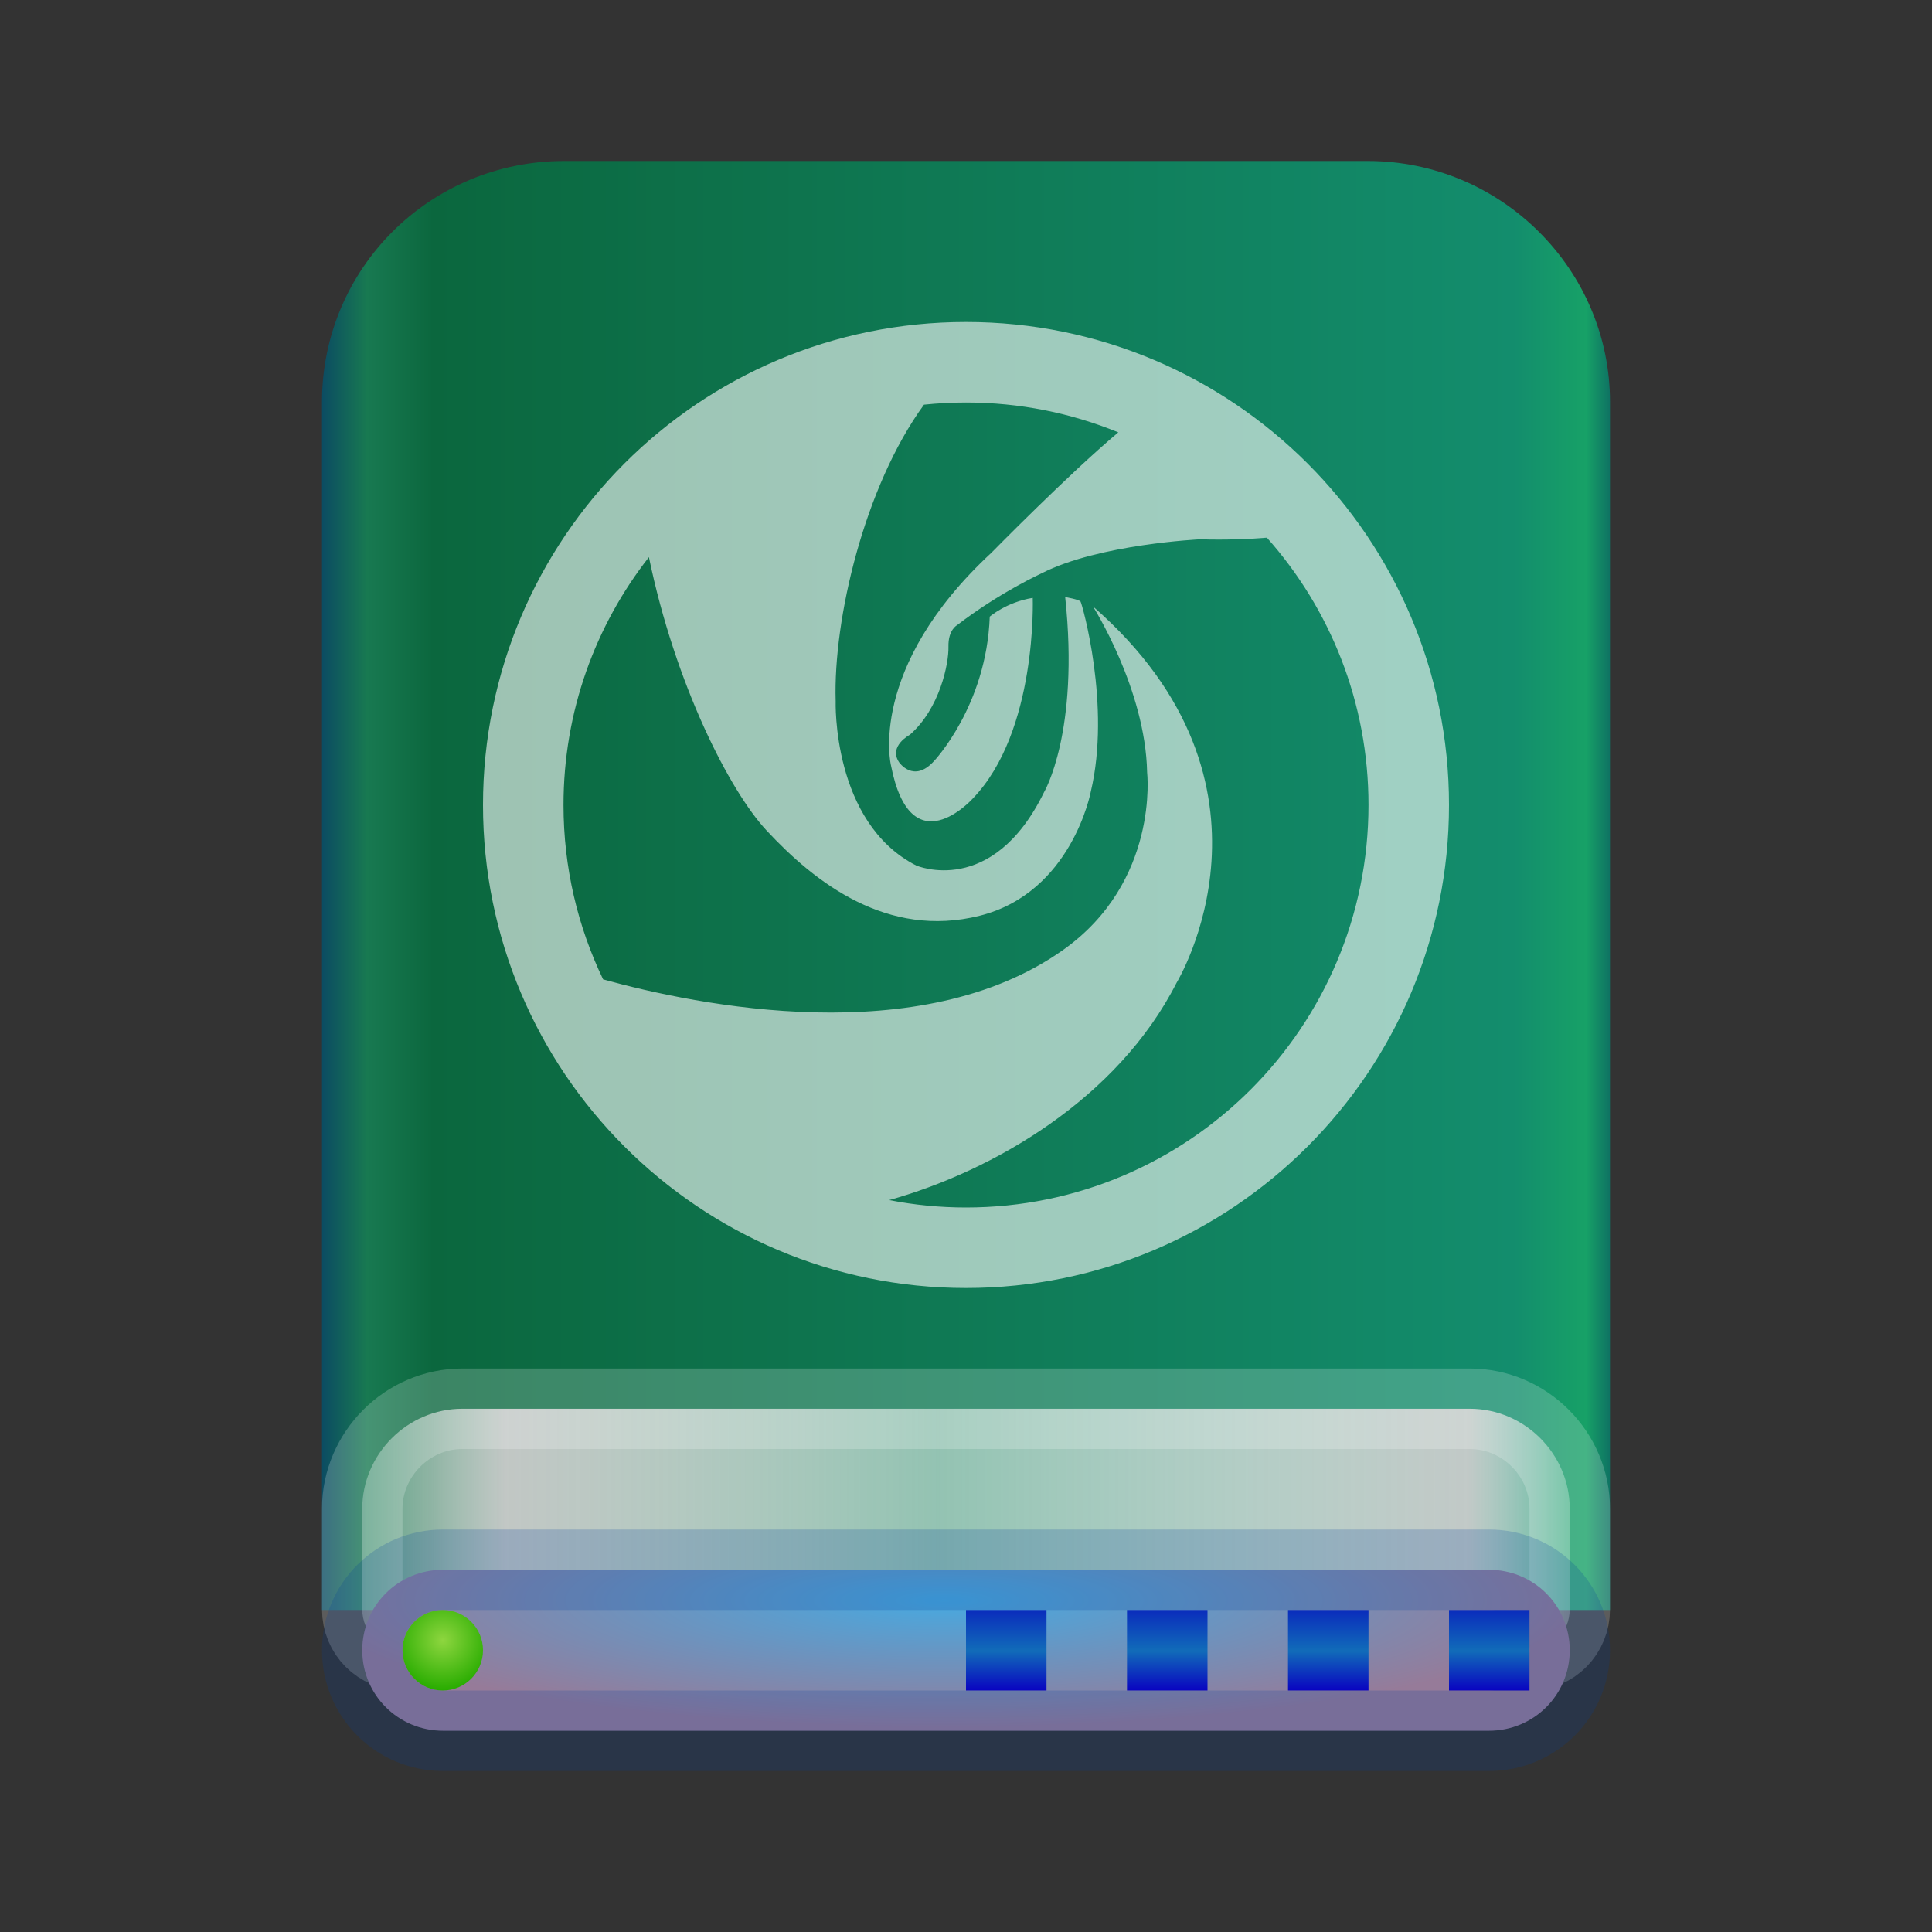 <svg xmlns="http://www.w3.org/2000/svg" width="24" height="24" viewBox="0 0 24 24">
  <rect x="0" y="0" width="24" height="24" fill="#333333" stroke="none"/>
  <defs>
    <linearGradient id="drive-harddisk-root-a" x1="102.549%" x2="-2.652%" y1="57.682%" y2="57.682%">
      <stop offset="0%" stop-color="#00285D"/>
      <stop offset="4.571%" stop-color="#17A167"/>
      <stop offset="9.931%" stop-color="#138D6D"/>
      <stop offset="88.945%" stop-color="#0B673E"/>
      <stop offset="93.793%" stop-color="#187951"/>
      <stop offset="100%" stop-color="#002472"/>
    </linearGradient>
    <linearGradient id="drive-harddisk-root-b" x1="100%" x2="0%" y1="56.43%" y2="56.43%">
      <stop offset="0%" stop-color="#FFF" stop-opacity=".29"/>
      <stop offset="8.389%" stop-color="#CDCDCD" stop-opacity=".94"/>
      <stop offset="52.356%" stop-color="#FFF" stop-opacity=".55"/>
      <stop offset="88.168%" stop-color="#CDCDCD" stop-opacity=".94"/>
      <stop offset="100%" stop-color="#FFF" stop-opacity=".29"/>
    </linearGradient>
    <radialGradient id="drive-harddisk-root-c" cx="48.239%" cy="19.103%" r="78.654%" fx="48.239%" fy="19.103%" gradientTransform="matrix(0 1 -.671 0 .61 -.291)">
      <stop offset="0%" stop-color="#47A9E0"/>
      <stop offset="100%" stop-color="#967B99"/>
    </radialGradient>
    <linearGradient id="drive-harddisk-root-d" x1="50%" x2="50%" y1="0%" y2="100%">
      <stop offset="0%" stop-color="#0A2CBC"/>
      <stop offset="50.85%" stop-color="#116CB9"/>
      <stop offset="100%" stop-color="#0904C1"/>
    </linearGradient>
    <radialGradient id="drive-harddisk-root-e" cx="50%" cy="37.643%" r="62.357%" fx="50%" fy="37.643%">
      <stop offset="0%" stop-color="#8ED63F"/>
      <stop offset="100%" stop-color="#28AC00"/>
    </radialGradient>
  </defs>
  <g fill="none" fill-rule="evenodd">
    <path fill="url(#drive-harddisk-root-a)" d="M4,4.993 C4,3.34 5.337,2 7.009,2 L16.991,2 C18.653,2 20,3.353 20,4.993 L20,20 L4,20 L4,4.993 Z"/>
    <path fill="url(#drive-harddisk-root-b)" stroke="#FFF" stroke-opacity=".2" d="M4.5,18.743 L4.5,19.991 C4.5,20.277 4.724,20.5 5.008,20.5 L9.824,20.5 C10.832,20.5 10.832,20.5 11.831,20.5 L19.001,20.5 C19.278,20.5 19.5,20.275 19.5,19.991 L19.5,18.743 C19.5,18.063 18.94,17.5 18.257,17.5 L5.743,17.5 C5.064,17.5 4.5,18.062 4.5,18.743 Z"/>
    <path fill="url(#drive-harddisk-root-c)" stroke="#003D9C" stroke-opacity=".2" d="M4.5,20.5 C4.5,21.055 4.947,21.5 5.505,21.5 L18.495,21.5 C19.054,21.5 19.5,21.055 19.5,20.5 C19.5,19.945 19.053,19.5 18.495,19.5 L5.505,19.5 C4.946,19.5 4.5,19.945 4.5,20.5 Z"/>
    <path fill="url(#drive-harddisk-root-d)" d="M19,20 L19,21 L18,21 L18,20 L19,20 Z M17,20 L17,21 L16,21 L16,20 L17,20 Z M15,20 L15,21 L14,21 L14,20 L15,20 Z M13,20 L13,21 L12,21 L12,20 L13,20 Z"/>
    <path fill="url(#drive-harddisk-root-e)" d="M5.5,21 C5.776,21 6,20.776 6,20.5 C6,20.224 5.776,20 5.5,20 C5.224,20 5,20.224 5,20.5 C5,20.776 5.224,21 5.5,21 Z"/>
    <path fill="#FFF" fill-opacity=".6" d="M12,15 C11.674,15 11.355,14.968 11.046,14.908 C12.343,14.545 13.884,13.648 14.616,12.208 C14.616,12.208 16.118,9.748 13.577,7.533 C13.577,7.533 14.23,8.561 14.25,9.595 C14.25,9.595 14.405,10.954 13.203,11.803 C11.43,13.055 8.668,12.491 7.492,12.166 C7.177,11.511 7,10.776 7,10 C7,8.838 7.396,7.77 8.061,6.921 C8.388,8.503 9.065,9.825 9.521,10.315 C10.128,10.968 11.022,11.662 12.169,11.376 C13.316,11.089 13.55,9.835 13.55,9.835 C13.804,8.768 13.442,7.5 13.423,7.473 C13.404,7.446 13.232,7.417 13.232,7.417 C13.412,9.098 12.969,9.842 12.969,9.842 C12.326,11.159 11.382,10.752 11.382,10.752 C10.332,10.216 10.381,8.708 10.381,8.708 C10.35,7.696 10.735,6.048 11.478,5.027 C11.65,5.009 11.824,5 12,5 C12.669,5 13.308,5.132 13.892,5.371 C13.272,5.892 12.316,6.866 12.316,6.866 C10.768,8.301 11.068,9.508 11.068,9.508 C11.315,10.775 12.082,9.922 12.082,9.922 C12.889,9.088 12.829,7.427 12.829,7.427 C12.502,7.48 12.295,7.66 12.295,7.66 C12.255,8.768 11.602,9.455 11.602,9.455 C11.348,9.735 11.168,9.468 11.168,9.468 C11.035,9.268 11.302,9.128 11.302,9.128 C11.675,8.801 11.787,8.243 11.782,8.034 C11.777,7.824 11.888,7.767 11.888,7.767 C12.416,7.36 12.943,7.12 12.943,7.12 C13.65,6.759 14.911,6.699 14.911,6.699 C15.209,6.709 15.495,6.698 15.738,6.679 C16.523,7.562 17,8.725 17,10 C17,12.762 14.762,15 12,15 M6,10 C6,13.314 8.686,16 12,16 C15.314,16 18,13.314 18,10 C18,6.686 15.314,4 12,4 C8.686,4 6,6.686 6,10 Z"/>
  </g>
</svg>
